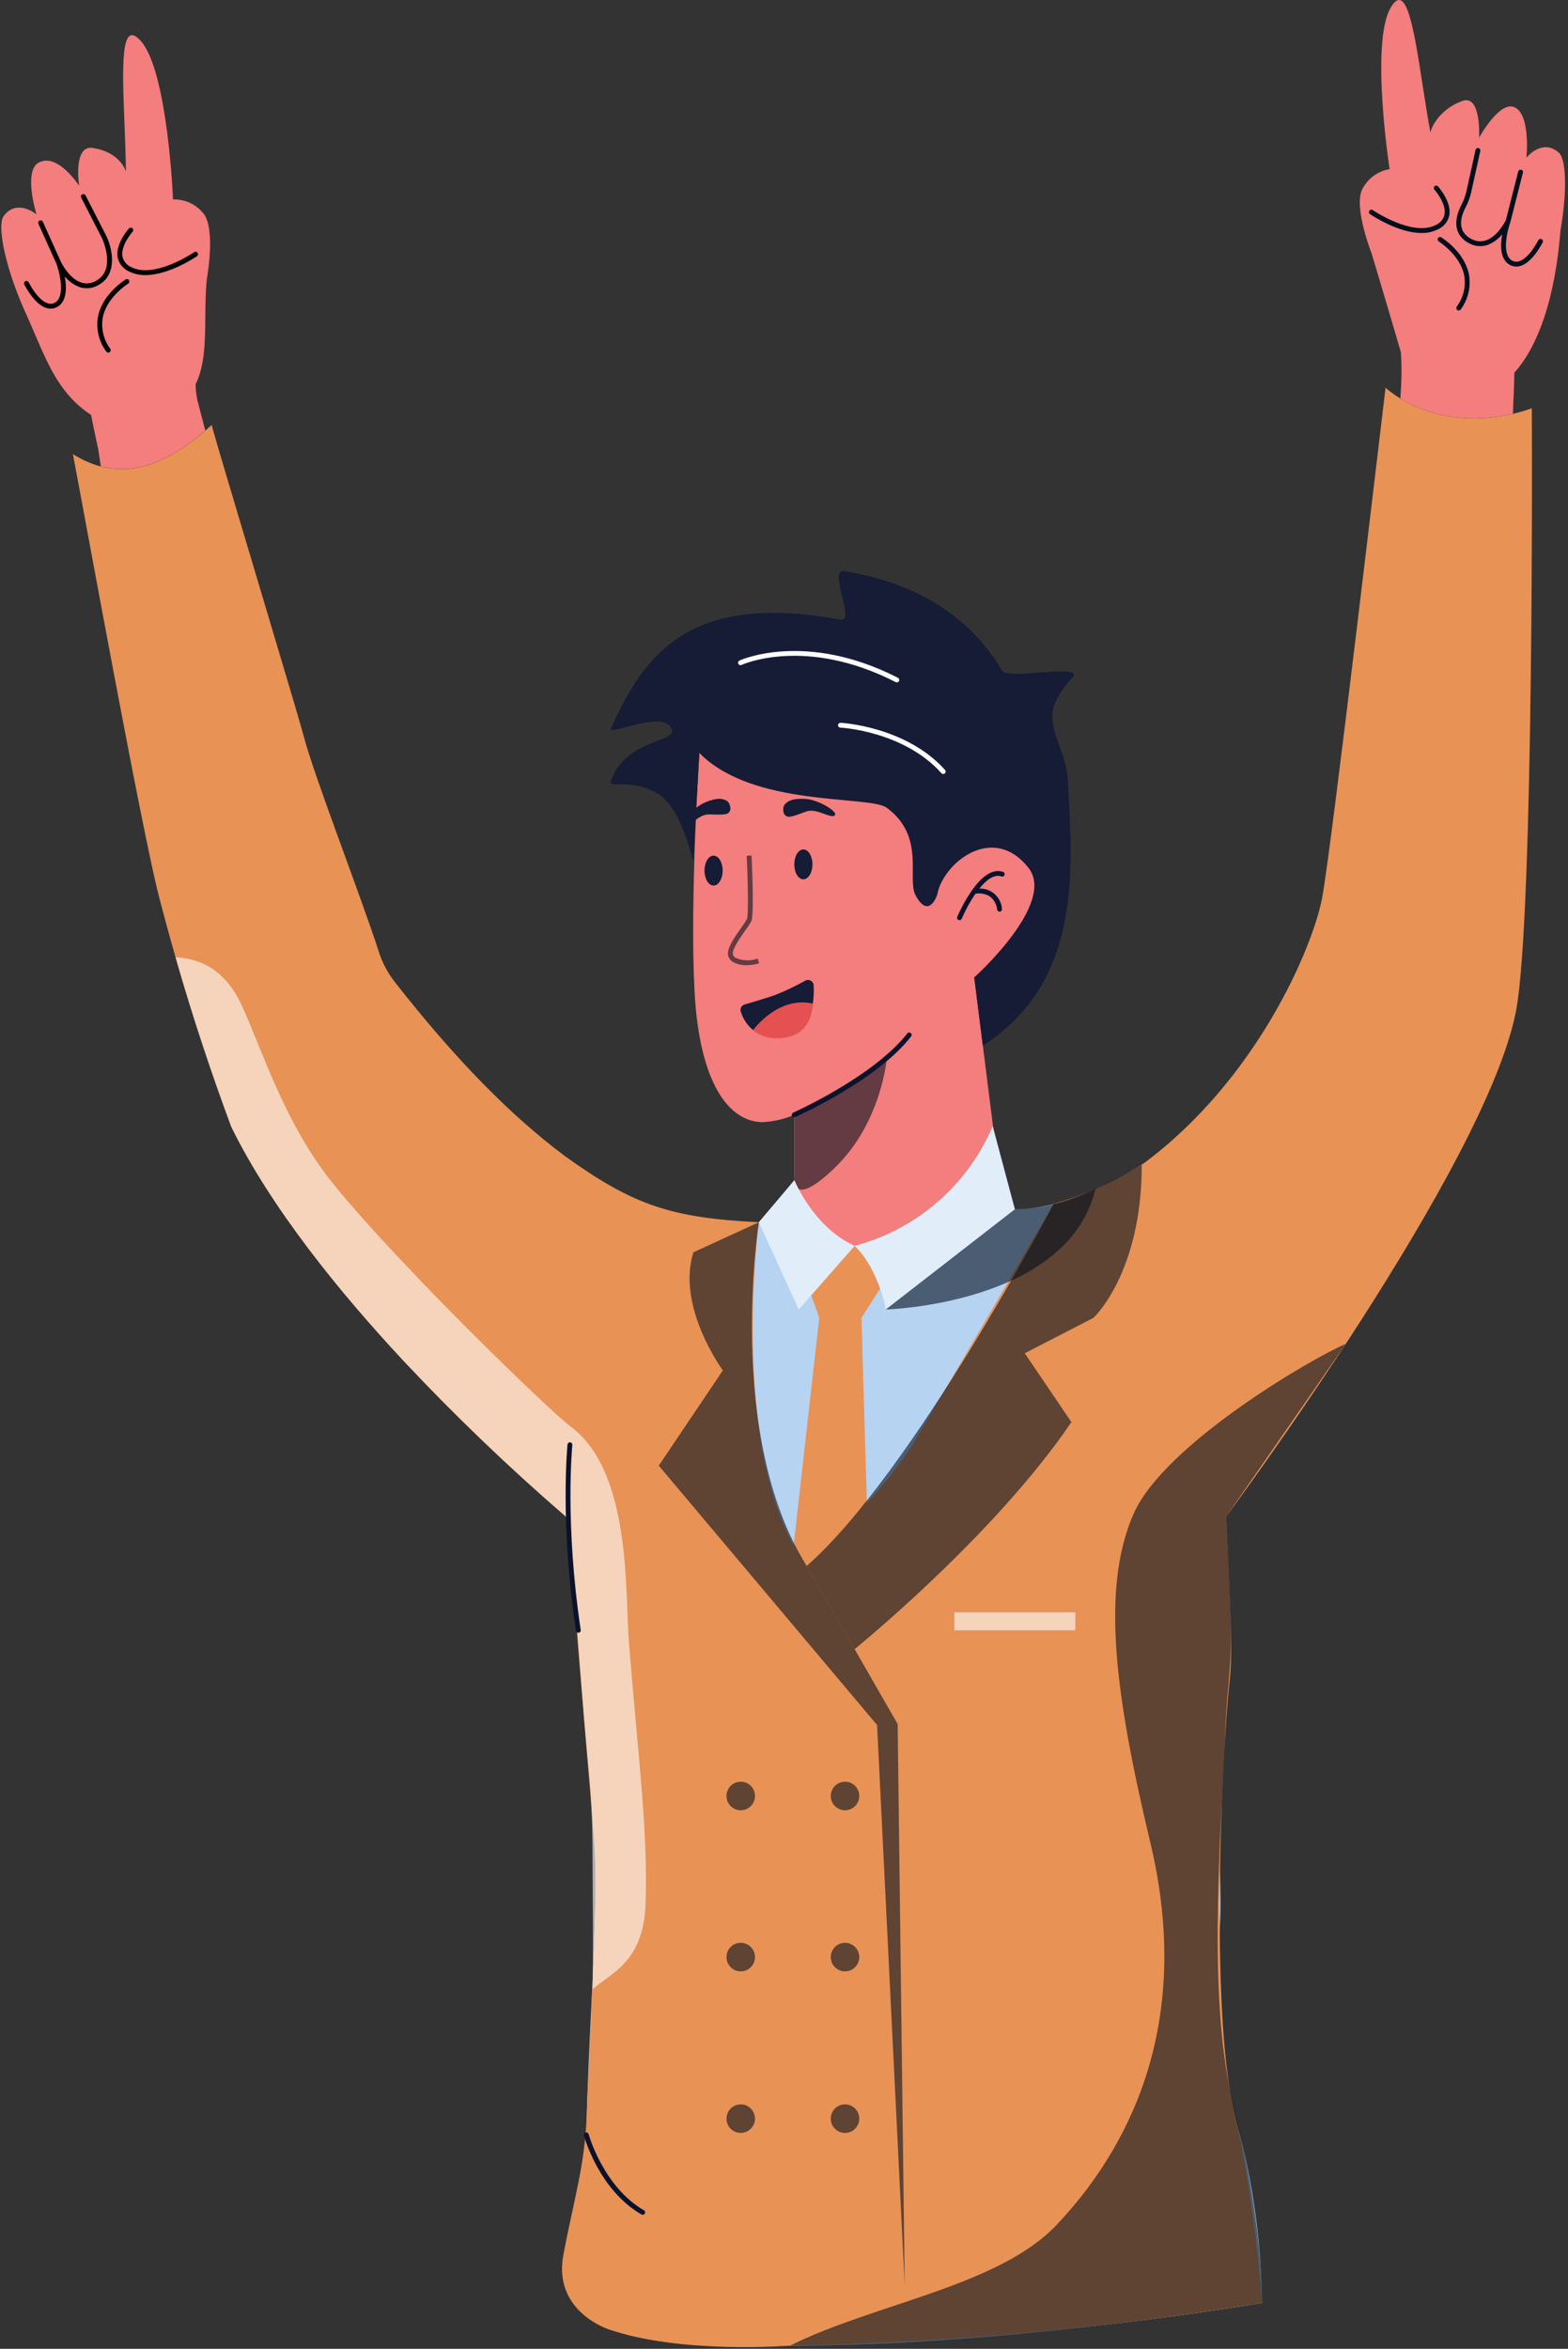 <svg width="601" height="900" viewBox="0 0 601 900" fill="none" xmlns="http://www.w3.org/2000/svg">
<rect x="0" y="0" width="601" height="900" fill="#333333" stroke="none"/>
<path d="M404.968 340.409C404.968 310.69 372.191 320.163 366.612 322.025C361.034 323.887 348.018 281.065 348.018 281.065C348.018 281.065 281.078 275.479 268.062 288.512C268.062 288.512 264.343 344.367 266.203 379.742C268.062 415.117 279.414 429.977 292.43 429.977C296.546 429.746 300.591 428.8 304.385 427.182V492.303L383.12 451.44L373.423 374.514C373.822 374.28 374.05 374.157 374.05 374.157C374.05 374.157 404.968 368.476 404.968 340.409Z" fill="#F47D7D"/>
<path d="M265.682 330.091C265.682 330.091 261.141 309.473 252.419 304.294C240.427 297.174 232.392 303.39 234.45 298.309C240.427 283.553 258.668 284.275 257.612 279.875C255.47 270.956 232.589 282.619 234.221 278.981C247.647 249.054 265.682 227.108 322.141 237.427C328.225 238.539 316.981 217.668 323.8 218.853C336.27 221.02 366.568 227.212 384.15 257.085C386.247 260.648 416.267 253.912 410.934 259.716C406.121 264.955 403.212 270.088 403.359 274.962C403.58 282.246 408.957 290.415 409.337 298.928C410.774 331.186 415.739 375.48 376.72 400.671L373.423 374.513C373.423 374.513 404.967 346.239 394.243 332.573C380.48 315.034 361.271 330.915 359.21 342.885C359.21 342.885 356.079 352.43 350.978 343.162C347.439 336.733 354.923 320.598 339.898 309.514C333.251 304.61 288.678 309.514 268.062 288.512L265.682 330.091Z" fill="#161B36"/>
<path d="M343.751 261.473C343.604 261.473 343.459 261.438 343.329 261.371C308.647 243.623 284.467 254.666 284.226 254.78C283.925 254.926 283.569 254.899 283.293 254.709C283.018 254.52 282.865 254.196 282.894 253.862C282.923 253.528 283.129 253.236 283.433 253.096C283.679 252.978 308.684 241.552 344.175 259.713C344.558 259.909 344.757 260.342 344.656 260.76C344.555 261.179 344.181 261.474 343.751 261.473H343.751Z" fill="white"/>
<path d="M361.518 296.557C361.254 296.557 361.002 296.445 360.826 296.248C346.361 280.108 322.372 278.809 322.141 278.809C321.628 278.809 321.211 278.392 321.211 277.878C321.211 277.364 321.628 276.947 322.141 276.947C322.38 276.947 347.232 278.293 362.21 295.004C362.455 295.277 362.516 295.67 362.367 296.005C362.217 296.341 361.885 296.557 361.518 296.557V296.557Z" fill="white"/>
<ellipse cx="307.921" cy="331.205" rx="3.478" ry="5.727" fill="#161B36"/>
<ellipse cx="273.506" cy="333.585" rx="3.478" ry="5.727" fill="#161B36"/>
<path d="M300.733 308.297C301.969 306.904 303.67 305.821 308.771 306.13C313.872 306.44 321.601 311.238 319.901 312.476C318.201 313.715 313.099 309.536 309.08 310.929C305.061 312.322 302.753 313.467 301.402 312.709C299.702 311.754 300.138 308.967 300.733 308.297Z" fill="#161B36"/>
<path d="M278.626 306.876C277.006 305.958 275.047 305.482 270.319 307.424C265.591 309.366 259.823 316.406 261.831 317.029C263.84 317.651 267.321 312.046 271.574 312.065C275.827 312.084 278.38 312.423 279.414 311.268C280.716 309.815 279.404 307.318 278.626 306.876Z" fill="#161B36"/>
<g style="mix-blend-mode:overlay" opacity="0.6">
<path d="M286.17 369.835C284.376 369.901 282.597 369.487 281.015 368.637C279.978 368.056 279.256 367.04 279.048 365.869C278.662 363.442 281.14 359.686 284.172 355.387C284.943 354.36 285.649 353.287 286.286 352.172C286.903 350.849 286.727 338.794 286.2 327.904L288.058 327.813C288.24 331.59 289.094 350.552 287.972 352.959C287.295 354.179 286.533 355.349 285.691 356.461C283.781 359.169 280.586 363.699 280.883 365.576C281.008 366.211 281.415 366.754 281.989 367.05C284.659 368.2 287.664 368.293 290.4 367.312L290.969 369.085C289.417 369.58 287.799 369.833 286.17 369.835V369.835Z" fill="#030F1C"/>
</g>
<path d="M283.92 387.549C283.762 387 283.83 386.41 284.109 385.911C284.387 385.411 284.853 385.044 285.403 384.891C288.139 384.098 293.182 382.606 297.023 381.297C301.027 379.707 304.922 377.852 308.68 375.744C309.336 375.388 310.128 375.395 310.777 375.762C311.426 376.13 311.84 376.806 311.872 377.552C312.133 383.283 311.445 394.474 302.445 396.756C291.5 399.53 285.77 393.601 283.92 387.549Z" fill="#161B36"/>
<path d="M288.678 394.694C288.678 394.694 298.096 381.522 311.549 384.531C311.549 384.531 311.57 394.818 302.897 397.136C293.558 399.632 288.678 394.694 288.678 394.694Z" fill="#E55151"/>
<path d="M384.449 334.058C380.044 332.562 375.789 336.568 372.571 341.095L372.564 341.104C370.35 344.308 368.455 347.721 366.906 351.295C366.707 351.769 366.93 352.315 367.403 352.515C367.876 352.714 368.422 352.491 368.621 352.017C370.06 348.664 371.821 345.458 373.879 342.445C375.76 342.116 377.697 342.471 379.341 343.445C380.969 344.659 382.009 346.506 382.202 348.53C382.277 348.979 382.664 349.309 383.118 349.31C383.169 349.31 383.221 349.306 383.271 349.297C383.514 349.257 383.731 349.121 383.875 348.921C384.019 348.72 384.077 348.47 384.036 348.227C383.712 343.718 379.865 340.286 375.356 340.48C378.003 337.195 381.025 334.857 383.851 335.822C384.166 335.928 384.513 335.859 384.763 335.64C385.013 335.42 385.127 335.084 385.062 334.758C384.997 334.431 384.763 334.165 384.448 334.058L384.449 334.058Z" fill="#0B122D"/>
<g style="mix-blend-mode:overlay" opacity="0.6">
<path d="M304.447 427.086C304.447 427.086 331.242 414.606 339.898 405.525C339.898 405.525 337.899 430.007 320.203 447.214C302.508 464.42 304.447 450.516 304.447 450.516L304.447 427.086Z" fill="#030F1C"/>
</g>
<path d="M304.385 428.117C303.946 428.117 303.566 427.81 303.475 427.379C303.384 426.949 303.606 426.513 304.007 426.335C304.314 426.198 334.865 412.513 347.759 395.971C347.963 395.708 348.292 395.574 348.622 395.62C348.951 395.666 349.231 395.885 349.355 396.194C349.48 396.503 349.43 396.855 349.225 397.117C336.042 414.029 306.032 427.473 304.761 428.037C304.642 428.09 304.514 428.117 304.385 428.117Z" fill="#0B122D"/>
<path d="M475.546 818.815C465.037 778.823 466.477 758.541 467.714 735.01C468.95 711.479 457.829 547.636 476.37 517.035C477.195 503.825 452.5 437.073 437.63 446.255C407.456 464.885 388.979 463.367 388.979 463.367L380.502 431.579C370.85 454.21 351.315 471.118 327.557 477.403C311.691 470.17 304.472 452.221 304.472 452.221L290.869 468.321C290.869 468.321 228.623 495.155 218.729 508.366C208.836 521.576 227.833 672.879 228.211 717.671C228.455 746.676 225.52 780.233 224.707 817.989C226.578 843.859 207.394 871.006 221.203 882.391C265.77 919.133 483.79 882.391 483.79 882.391C483.442 860.955 480.676 839.628 475.546 818.815Z" fill="#B6D3F2"/>
<path d="M587.125 156.439C566.102 163.87 544.968 160.361 531.063 148.596C531.007 148.577 510.252 325.969 506.748 344.133C503.05 363.307 481.58 413.828 438.208 445.882C427.526 452.634 415.945 457.842 403.809 461.351C403.809 461.351 368.128 522.61 349.791 553.571C344.609 561.526 338.748 569.016 332.273 575.955L330.185 504.96L337.35 493.719C337.35 493.719 333.392 482.254 327.557 477.404L310.934 496.293L314.017 504.96L304.19 592.246C280.372 549.329 290.869 468.321 290.869 468.321C257.231 466.67 242.816 461.793 216.797 443.175V443.175C195.917 427.615 174.74 406.155 151.321 376.263C148.661 372.875 146.619 369.043 145.289 364.943C138.022 342.472 120.573 297.928 116.409 282.069C113.808 272.175 83.615 172.345 81.118 162.838C62.877 179.558 45.564 185.131 27.941 173.985C33.148 201.391 54.219 317.49 60.923 343.465C62.987 351.453 65.107 359.231 67.283 366.798C74.088 390.559 81.396 412.234 88.647 431.769C103.932 462.848 129.964 494.952 154.732 521.506C173.829 541.912 193.995 561.287 215.145 579.55C216.272 580.511 217.146 581.252 217.767 581.772C219.696 612.374 227.12 694.243 228.026 710.332C229.095 729.313 225.66 789.828 224.913 809.936C224.166 830.045 220.022 842.273 215.931 864.02C211.84 885.767 233.362 892.546 233.362 892.546C261.367 902.208 303.511 898.721 303.511 898.721C363.919 897.642 424.17 892.184 483.791 882.391C483.791 882.391 480.996 842.568 472.623 806.851C464.251 771.135 467.814 675.496 471.391 643.226C472.484 633.371 471.619 609.554 469.894 581.234C470.914 579.859 569.628 446.778 581.063 387.449C588.12 350.832 587.163 156.402 587.125 156.439Z" fill="#E89256"/>
<g style="mix-blend-mode:overlay" opacity="0.6">
<path d="M290.869 468.321C290.869 468.321 277.843 550.27 309.213 600.016L344.064 660.601L346.766 875.581L336.174 660.964L252.507 561.578L277.072 525.087C277.072 525.087 259.18 500.849 265.77 479.839L290.869 468.321Z" fill="#030F1C"/>
</g>
<g style="mix-blend-mode:overlay" opacity="0.6">
<ellipse cx="323.888" cy="688.165" rx="5.462" ry="5.47" fill="#030F1C"/>
</g>
<g style="mix-blend-mode:overlay" opacity="0.6">
<ellipse cx="283.918" cy="688.165" rx="5.462" ry="5.47" fill="#030F1C"/>
</g>
<g style="mix-blend-mode:overlay" opacity="0.6">
<ellipse cx="323.888" cy="749.895" rx="5.462" ry="5.47" fill="#030F1C"/>
</g>
<g style="mix-blend-mode:overlay" opacity="0.6">
<ellipse cx="283.918" cy="749.895" rx="5.462" ry="5.47" fill="#030F1C"/>
</g>
<g style="mix-blend-mode:overlay" opacity="0.6">
<ellipse cx="323.888" cy="811.797" rx="5.462" ry="5.47" fill="#030F1C"/>
</g>
<g style="mix-blend-mode:overlay" opacity="0.6">
<ellipse cx="283.918" cy="811.797" rx="5.462" ry="5.47" fill="#030F1C"/>
</g>
<g style="mix-blend-mode:overlay" opacity="0.6">
<path d="M304.472 452.221C304.472 452.221 311.691 470.17 327.557 477.404L306.121 501.761L290.869 468.321L304.472 452.221Z" fill="white"/>
</g>
<g style="mix-blend-mode:overlay" opacity="0.6">
<path d="M380.502 431.579C370.849 454.21 351.314 471.118 327.557 477.404C337.038 486.486 339.511 501.761 339.511 501.761L388.978 463.367L380.502 431.579Z" fill="white"/>
</g>
<path d="M246.347 848.644C246.184 848.645 246.024 848.602 245.883 848.52C229.661 839.147 224.041 819.084 223.81 818.233C223.722 817.912 223.812 817.569 224.046 817.333C224.28 817.097 224.622 817.003 224.943 817.088C225.265 817.172 225.516 817.422 225.604 817.743C225.658 817.944 231.266 837.923 246.813 846.907C247.178 847.118 247.355 847.547 247.246 847.955C247.137 848.362 246.768 848.645 246.347 848.644Z" fill="#0B122D"/>
<g style="mix-blend-mode:overlay" opacity="0.6">
<path d="M339.511 501.761C339.511 501.761 409.389 499.847 419.894 455.474C402.302 464.186 388.978 463.367 388.978 463.367L339.511 501.761Z" fill="#030F1C"/>
</g>
<g style="mix-blend-mode:overlay" opacity="0.6">
<rect x="365.791" y="617.785" width="46.375" height="6.901" fill="white"/>
</g>
<g style="mix-blend-mode:overlay" opacity="0.6">
<path d="M247.425 729.862C246.596 752.015 233.883 756.08 227.207 762.169C227.342 746.478 227.236 729.852 227.124 716.128C227.057 708.796 227.264 694.655 225.86 680.467C223.001 651.557 222.24 635.213 217.962 582.096C195.866 562.993 174.762 542.77 154.731 521.506C129.964 494.952 103.932 462.848 88.647 431.768C81.395 412.234 74.088 390.559 67.282 366.798C73.549 367.17 85.155 369.047 92.575 385.063C100.579 402.339 109.141 430.938 128.294 454.32C154.847 486.734 211.148 541.012 218.663 546.565C242.118 563.896 239.527 610.02 241.096 629.71C244.566 673.258 248.475 701.789 247.425 729.862Z" fill="white"/>
</g>
<path d="M221.668 625.629C221.208 625.628 220.818 625.292 220.749 624.837C214.549 583.61 217.49 553.784 217.52 553.488C217.573 552.976 218.03 552.604 218.541 552.657C219.052 552.709 219.423 553.167 219.371 553.679C219.34 553.972 216.425 583.581 222.588 624.559C222.665 625.068 222.315 625.542 221.807 625.619C221.761 625.626 221.714 625.629 221.668 625.629Z" fill="#0B122D"/>
<g style="mix-blend-mode:overlay" opacity="0.6">
<path d="M309.213 600.016L327.557 631.905C327.557 631.905 380.981 588.663 410.661 544.903L392.77 518.528L419.108 504.96C419.108 504.96 437.63 487.9 437.63 446.255C437.63 446.255 417.842 458.031 403.808 461.351C403.808 461.351 349.79 564.461 309.213 600.016Z" fill="#030F1C"/>
</g>
<g style="mix-blend-mode:overlay" opacity="0.6">
<path d="M469.869 581.266L515.778 514.965C503.606 520.014 446.247 553.273 434.499 580.03C421.811 608.924 427.598 650.197 440.935 706.125C457.892 777.231 431.398 824.502 405.127 852.366C382.821 876.024 336.115 882.339 303 898.669C378.448 900.114 483.862 882.374 483.862 882.374C483.862 882.374 484.2 851.557 472.695 806.138C463.125 768.358 467.429 709.999 469.481 666.885C470.477 636.689 473.956 641.999 469.869 581.266Z" fill="#030F1C"/>
</g>
<path fill-rule="evenodd" clip-rule="evenodd" d="M585.069 60.395C585.069 60.395 591.166 52.809 597.506 58.527C600.32 61.074 600.718 73.133 598.192 87.905L598.183 87.92C598.129 88.237 598.064 88.941 597.969 89.966C597.212 98.182 594.553 127.033 580.435 142.816C580.435 142.816 580.373 148.57 579.999 155.164L579.915 158.547C564.046 162.306 548.597 159.977 536.752 152.701L537.025 147.974C537.262 143.643 537.239 139.301 536.954 134.972C536.954 134.972 529.996 111.254 525.766 97.251C525.766 97.251 518.94 79.916 521.973 72.856C523.983 68.588 527.962 65.585 532.612 64.825C532.612 64.825 525.207 16.655 532.959 3.068C539.049 -7.617 541.99 11.383 545.285 32.668C546.23 38.77 547.204 45.061 548.289 50.893C548.441 49.139 551.55 41.906 560.534 38.675C567.837 36.04 566.931 52.758 566.931 52.758C566.931 52.758 574.599 38.71 580.359 41.035C586.784 43.629 585.069 60.395 585.069 60.395ZM54.119 15.876C64.337 27.715 66.325 76.412 66.325 76.412C71.035 76.261 75.516 78.442 78.309 82.243C82.641 88.586 79.273 106.913 79.273 106.913C78.785 111.781 78.739 116.703 78.693 121.5C78.603 131.047 78.518 140.103 74.964 147.28C75.018 149.27 75.237 151.252 75.619 153.206L78.69 164.977C65.025 176.802 51.852 182.17 38.649 178.719L37.641 172.15C36.056 164.853 34.907 158.984 34.907 158.984C23.425 151.514 18.696 140.461 13.298 127.843C12.208 125.295 11.091 122.684 9.885 120.025L9.875 120.024C8.597 117.212 7.443 114.422 6.417 111.71L6.405 111.697C1.088 97.688 -0.839 85.778 1.433 82.737C6.557 75.903 13.997 82.173 13.997 82.173C13.997 82.173 8.779 65.517 14.899 62.267C22.117 58.434 30.329 71.184 30.329 71.184C30.329 71.184 27.884 55.511 35.557 56.689C44.994 58.128 47.778 64.069 48.264 65.761C48.209 59.829 47.956 53.468 47.71 47.298C46.854 25.776 46.09 6.564 54.119 15.876Z" fill="#F47D7D"/>
<path d="M75.733 96.873C75.443 96.449 74.864 96.341 74.44 96.631C74.29 96.731 59.409 106.797 50.529 102.458C48.734 101.775 47.391 100.25 46.939 98.381C46.104 94.083 50.765 88.839 50.812 88.786C51.036 88.54 51.112 88.192 51.01 87.874C50.908 87.557 50.644 87.319 50.318 87.249C49.992 87.18 49.654 87.29 49.432 87.539C49.215 87.781 44.105 93.519 45.112 98.732C45.67 101.179 47.39 103.197 49.716 104.132C51.592 105.009 53.643 105.445 55.713 105.405C64.793 105.404 74.965 98.526 75.49 98.167C75.913 97.877 76.022 97.298 75.733 96.873Z" fill="black"/>
<path d="M40.741 90.4L40.733 90.389L40.73 90.38L32.779 74.878C32.628 74.581 32.33 74.388 31.997 74.371C31.665 74.355 31.349 74.517 31.169 74.798C30.989 75.078 30.973 75.434 31.127 75.729L39.066 91.209L39.067 91.211C39.125 91.331 44.778 103.263 36.816 107.598C35.104 108.616 33.04 108.857 31.141 108.259C26.503 106.751 23.506 100.671 23.39 100.432L23.389 100.43L16.427 84.987C16.291 84.684 16.003 84.477 15.672 84.443C15.341 84.41 15.018 84.556 14.824 84.826C14.63 85.096 14.595 85.45 14.731 85.753L21.674 101.154C22.892 104.546 25.125 113.752 21.012 115.977C20.177 116.446 19.181 116.534 18.276 116.22C14.381 114.978 11.012 108.228 10.978 108.16C10.831 107.862 10.536 107.665 10.205 107.643C9.873 107.621 9.556 107.778 9.371 108.055C9.187 108.331 9.164 108.686 9.311 108.984C9.462 109.29 13.062 116.51 17.709 117.993C18.256 118.172 18.828 118.265 19.403 118.267C20.276 118.264 21.134 118.04 21.896 117.615C25.675 115.57 25.574 110.118 24.826 105.907C26.334 107.77 28.315 109.193 30.56 110.028C32.946 110.794 35.545 110.506 37.705 109.235C45.306 105.094 43.015 95.104 40.741 90.4Z" fill="black"/>
<path d="M48.166 107.078C47.814 107.293 39.507 112.438 37.631 120.951C36.681 125.763 37.801 130.753 40.716 134.694C41.003 135.117 41.577 135.23 42.002 134.945C42.427 134.661 42.544 134.087 42.263 133.659C39.64 130.139 38.617 125.677 39.443 121.363C41.143 113.632 49.054 108.717 49.133 108.668C49.569 108.4 49.707 107.829 49.441 107.391C49.175 106.953 48.605 106.813 48.166 107.078L48.166 107.078Z" fill="black"/>
<path d="M555.487 82.605C556.495 77.392 551.385 71.654 551.167 71.412C550.823 71.031 550.236 71.001 549.855 71.346C549.474 71.69 549.444 72.278 549.787 72.66C549.834 72.713 554.496 77.956 553.66 82.254C553.209 84.124 551.866 85.65 550.07 86.332C541.193 90.665 526.308 80.606 526.159 80.504C525.885 80.316 525.532 80.288 525.232 80.432C524.932 80.576 524.732 80.869 524.707 81.201C524.682 81.533 524.835 81.853 525.11 82.041C525.634 82.4 535.805 89.279 544.886 89.279C546.956 89.318 549.008 88.883 550.884 88.006C553.21 87.071 554.93 85.053 555.487 82.605Z" fill="#030F1C"/>
<path d="M590.867 91.611C590.407 91.384 589.85 91.573 589.622 92.033C589.587 92.102 586.219 98.851 582.324 100.093C581.418 100.407 580.422 100.319 579.585 99.851C575.465 97.621 577.717 88.376 578.933 85.003C578.941 84.982 578.937 84.961 578.943 84.939C578.946 84.93 578.956 84.925 578.959 84.916L583.713 66.17C583.795 65.848 583.699 65.506 583.461 65.273C583.223 65.041 582.88 64.953 582.56 65.044C582.24 65.135 581.993 65.389 581.911 65.712L577.181 84.364C576.826 85.073 573.903 90.684 569.462 92.131C567.562 92.733 565.495 92.494 563.782 91.472C558.418 88.551 559.762 83.224 561.834 79.271C562.776 77.47 563.475 75.552 563.913 73.566L567.385 57.851C567.458 57.526 567.351 57.186 567.106 56.961C566.861 56.736 566.513 56.659 566.196 56.76C565.879 56.86 565.639 57.124 565.569 57.45L562.097 73.164C561.695 74.988 561.054 76.751 560.188 78.405C556.76 84.945 557.746 90.304 562.892 93.109C565.053 94.378 567.651 94.667 570.038 93.902C572.284 93.067 574.265 91.644 575.774 89.78C575.024 93.991 574.922 99.444 578.701 101.49C579.464 101.913 580.322 102.138 581.194 102.142C581.77 102.138 582.342 102.046 582.89 101.867C587.539 100.383 591.138 93.163 591.289 92.857C591.515 92.396 591.327 91.838 590.867 91.611V91.611Z" fill="#030F1C"/>
<path d="M552.431 90.951C551.993 90.686 551.423 90.826 551.157 91.264C550.891 91.703 551.029 92.274 551.465 92.542C551.543 92.591 559.457 97.505 561.156 105.238C561.982 109.551 560.959 114.013 558.336 117.533C558.056 117.96 558.172 118.535 558.597 118.819C559.022 119.103 559.596 118.991 559.883 118.567C562.798 114.626 563.918 109.636 562.969 104.825C561.091 96.311 552.783 91.166 552.431 90.951Z" fill="#030F1C"/>
</svg>
